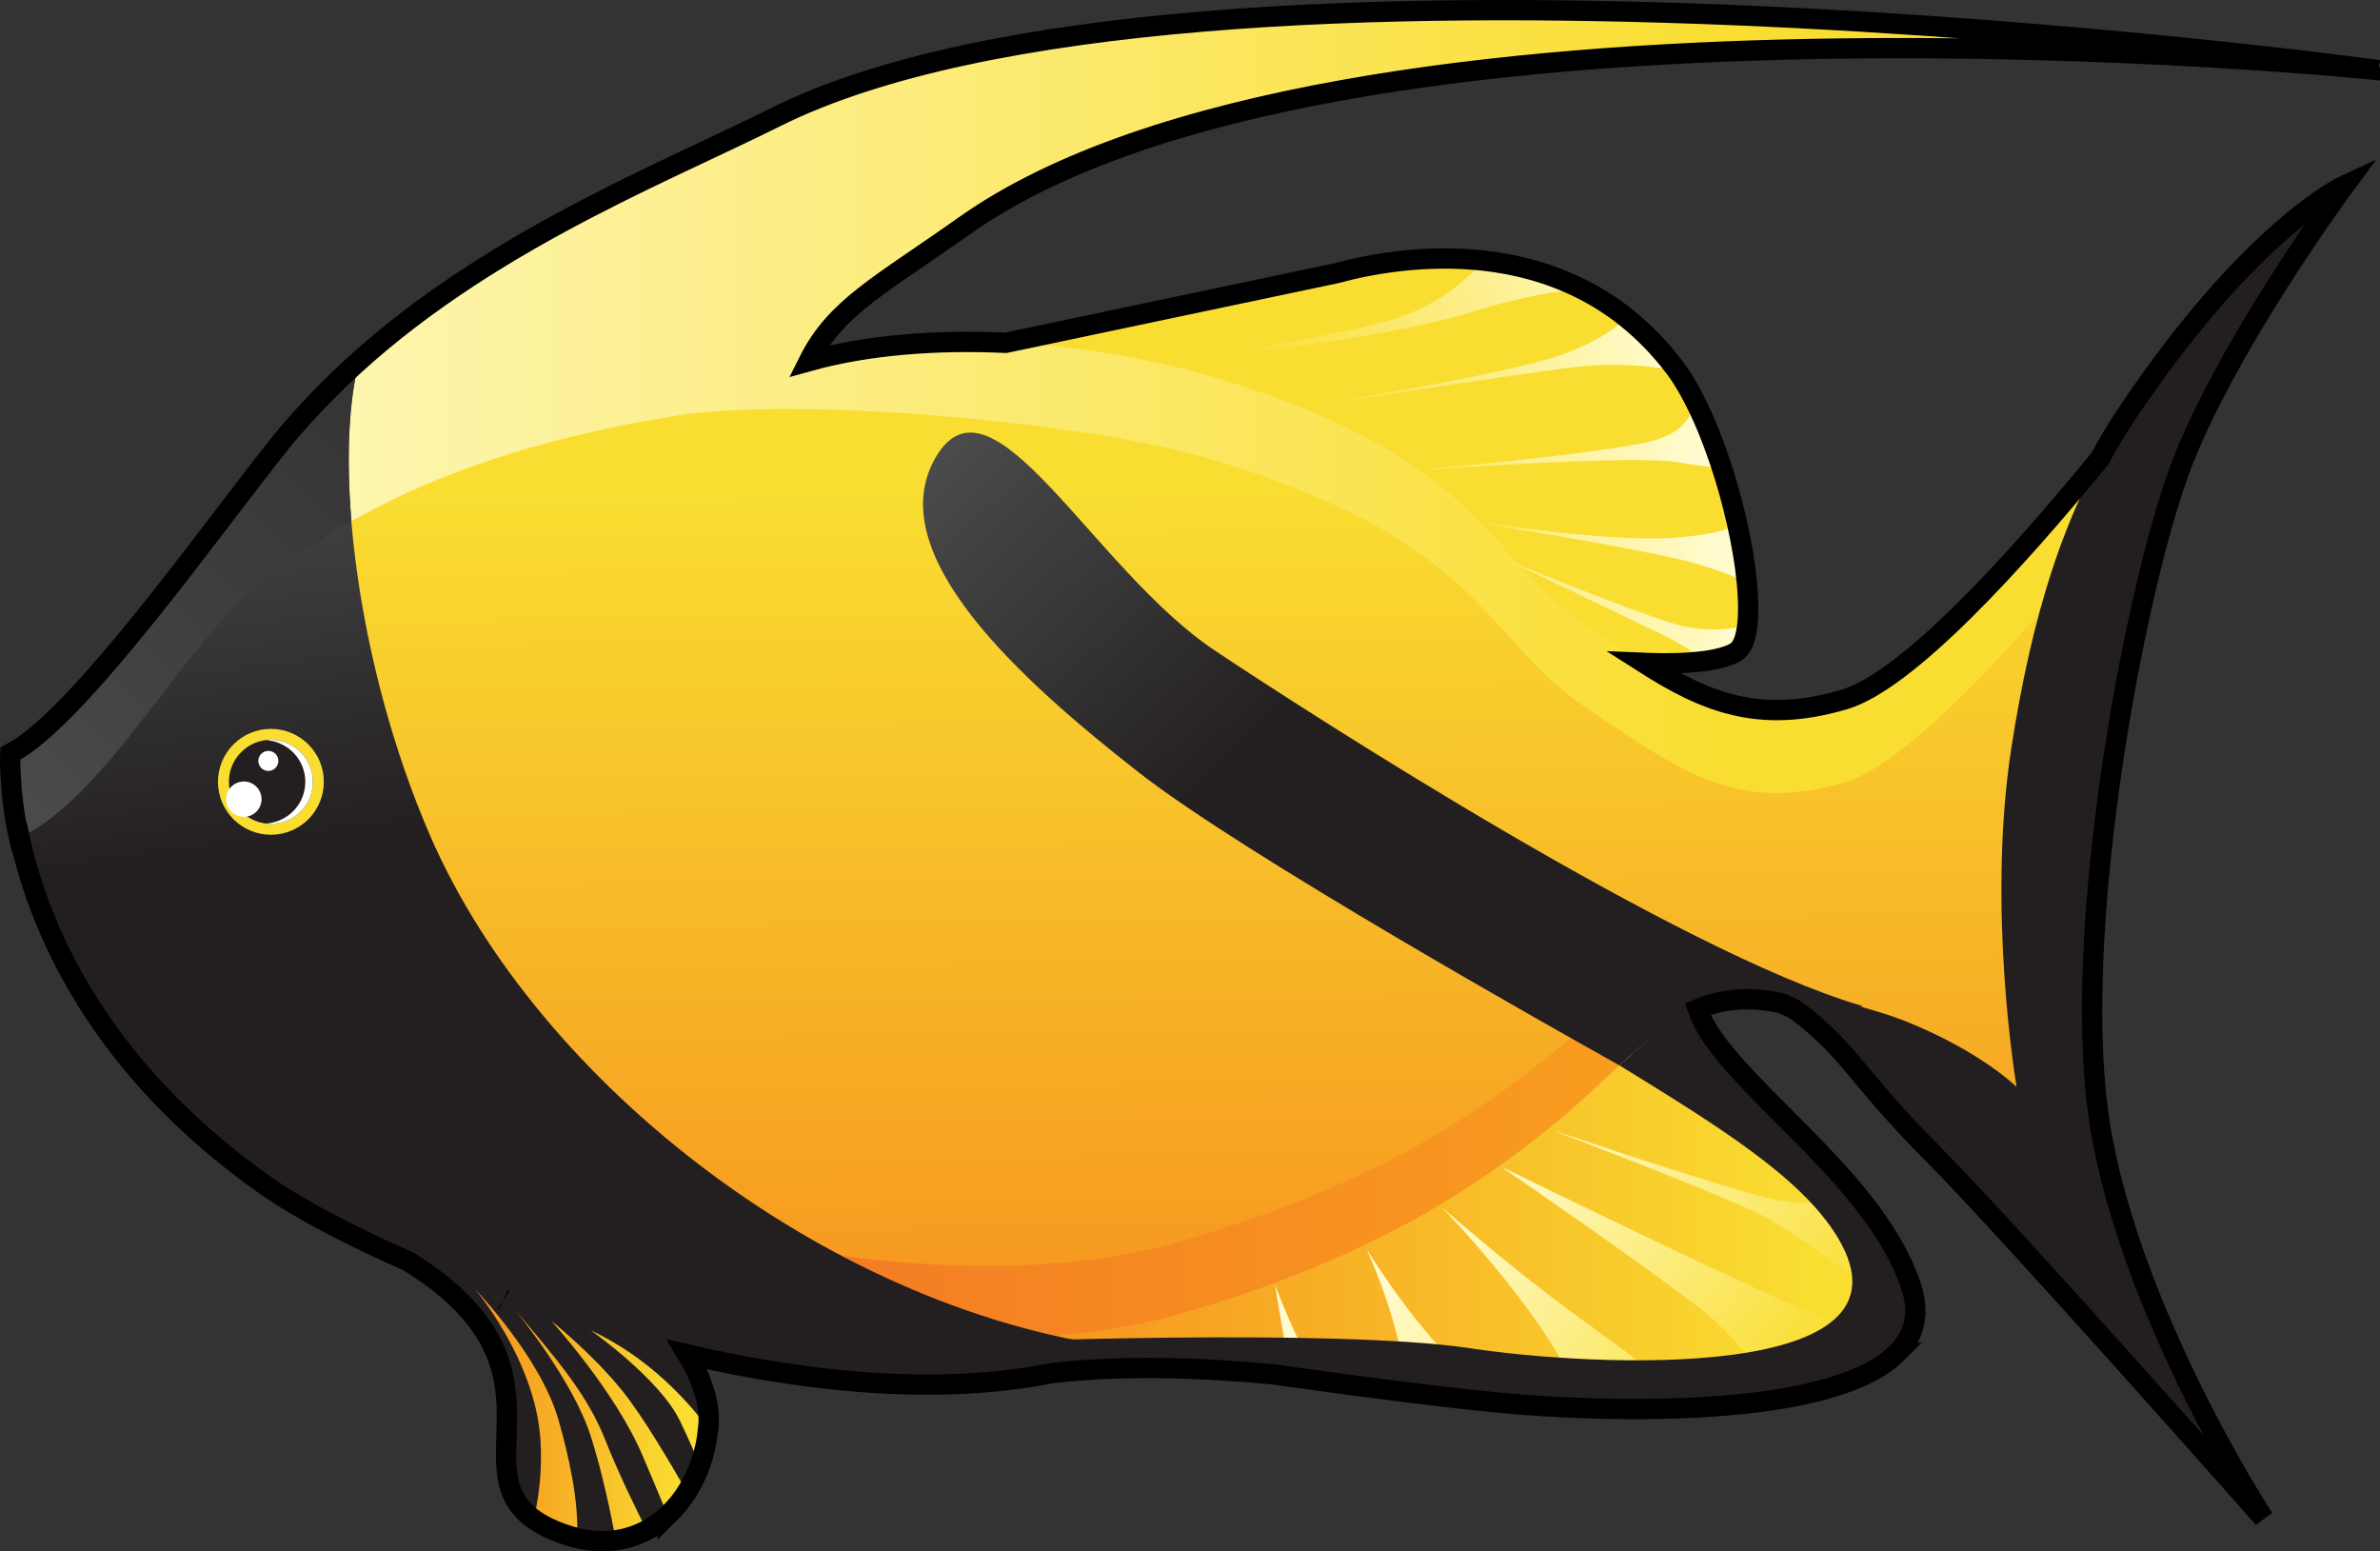<?xml version="1.0" encoding="iso-8859-1"?>
<!-- Generator: Adobe Illustrator 16.0.0, SVG Export Plug-In . SVG Version: 6.00 Build 0)  -->
<!DOCTYPE svg PUBLIC "-//W3C//DTD SVG 1.1//EN" "http://www.w3.org/Graphics/SVG/1.1/DTD/svg11.dtd">
<svg version="1.1" id="animals" xmlns="http://www.w3.org/2000/svg" xmlns:xlink="http://www.w3.org/1999/xlink" x="0px" y="0px"
	 width="117.311px" height="76.459px" viewBox="0 0 117.311 76.459" style="enable-background:new 0 0 117.311 76.459;"
	 xml:space="preserve">
<rect x="0" y="0" width="117.311" height="76.459" fill="#333333" stroke="none"/>
<g>
	<g>
		<linearGradient id="SVGID_1_" gradientUnits="userSpaceOnUse" x1="49.866" y1="56.298" x2="94.413" y2="56.298">
			<stop  offset="0" style="stop-color:#F6921E"/>
			<stop  offset="0.89" style="stop-color:#F9DE31"/>
		</linearGradient>
		<path style="fill:url(#SVGID_1_);" d="M49.866,65.828c0,0,17.012,2.668,24.35,3.335c7.338,0.668,22.014,0.669,20.012-5.67
			c-2-6.336-11.339-11.34-10.673-15.01c0.668-3.667-2.001-5.336-2.001-5.336L49.866,65.828z"/>
		<linearGradient id="SVGID_2_" gradientUnits="userSpaceOnUse" x1="72.278" y1="58.68" x2="91.306" y2="75.574">
			<stop  offset="0" style="stop-color:#FFFBCE"/>
			<stop  offset="0.72" style="stop-color:#F9DE31"/>
		</linearGradient>
		<path style="fill:url(#SVGID_2_);" d="M67.352,61.534c1.333,3.03,1.845,5.393,2.005,7.088c1.707,0.213,3.268,0.39,4.562,0.514
			c-0.354-0.271-0.727-0.568-1.115-0.905C69.782,65.623,67.352,61.534,67.352,61.534z M63.644,67.864
			c0.476,0.065,0.952,0.131,1.424,0.195c-1.211-1.995-2.223-4.748-2.223-4.748C63.089,64.854,63.374,66.439,63.644,67.864z
			 M94.228,63.493c-0.494-1.566-1.438-3.051-2.568-4.456c-0.981,0.265-2.8,0.522-5.224-0.171
			c-3.732-1.068-10.016-3.201-10.016-3.201s8.595,3.26,10.61,4.327c1.539,0.814,5.525,3.803,7.327,5.171
			C94.456,64.664,94.423,64.108,94.228,63.493z M71.084,59.518c0,0,5.646,5.782,6.961,9.885c1.872,0.067,3.895,0.067,5.864-0.048
			c-2.176-1.571-6.281-4.544-7.845-5.747C73.752,61.831,71.084,59.518,71.084,59.518z M73.989,57.502c0,0,6.935,4.743,9.898,7.055
			c1.455,1.134,2.908,2.987,3.9,4.387c2.502-0.416,4.604-1.128,5.733-2.271c-1.854-0.838-7.866-3.564-11.293-5.199
			C78.374,59.636,73.989,57.502,73.989,57.502z"/>
		<path style="fill:#231F20;" d="M94.228,63.493c-2-6.336-11.339-11.34-10.673-15.01c0.668-3.667-2.001-5.336-2.001-5.336
			c-3.764,3.549-4.448,7.686-1.733,9.357c4.839,2.979,8.987,5.527,10.765,8.491c4.326,7.208-12.105,6.365-18.078,5.458
			c-6.668-1.011-24.272-0.3-24.272-0.3s-0.726,2.241,1.245,1.867c8.891-1.689,19.396,0.657,24.736,1.143
			C81.554,69.831,96.229,69.832,94.228,63.493z"/>
		<path style="fill:#F9DE31;" d="M65.878,13.462c3.67-1,11.674-2.002,16.678,4.67c2.684,3.58,4.668,13.009,3.002,14.009
			c-1.668,1-7.007,0.333-7.007,0.333S57.204,20.8,53.871,20.134c-3.337-0.667-7.005-2.669-7.005-2.669L65.878,13.462z"/>
		<linearGradient id="SVGID_3_" gradientUnits="userSpaceOnUse" x1="59.215" y1="66.94" x2="58.859" y2="18.394">
			<stop  offset="0" style="stop-color:#F6921E"/>
			<stop  offset="0.89" style="stop-color:#F9DE31"/>
		</linearGradient>
		<path style="fill:url(#SVGID_3_);" d="M0.505,37.144C3.84,35.476,10.648,25.761,13.847,21.8
			C20.85,13.128,31.679,9.048,38.195,5.791c20.679-10.34,79.047-2.335,79.047-2.335s-51.364-5.336-69.709,7.671
			c-4.153,2.944-6.337,4.004-7.671,6.672c4.434-1.233,10.09-1.207,15.336-0.291c1.855,0.324,3.661,0.758,5.343,1.291
			c12.674,4.002,12.674,8.672,17.677,12.007c4.387,2.925,7.236,5.27,12.677,3.669c5.668-1.669,18.719-19.773,18.719-19.773
			l5.962-5.577c0,0-5.671,7.671-8.005,13.676c-2.335,6.003-5.671,23.682-4.001,33.02c1.666,9.34,8.003,19.012,8.003,19.012
			s-12.675-14.342-16.345-18.01c-3.668-3.67-4.041-5.033-6.67-7.004c-4.002-3.003-7.67,2-11.674,5.337
			c-4.002,3.334-9.506,7.003-19.011,9.672c-10.833,3.038-29.395-0.164-42.026-9.006C2.505,46.483,0.505,37.144,0.505,37.144z"/>
		<linearGradient id="SVGID_4_" gradientUnits="userSpaceOnUse" x1="0.505" y1="37.666" x2="117.242" y2="37.666">
			<stop  offset="0" style="stop-color:#FFFBCE"/>
			<stop  offset="0.72" style="stop-color:#F9DE31"/>
		</linearGradient>
		<path style="fill:url(#SVGID_4_);" d="M103.158,51.761c-0.108,3.025-0.001,5.841,0.411,8.15c0.556,3.121,1.635,6.277,2.824,9.099
			c2.901,3.245,5.179,5.823,5.179,5.823s-6.337-9.672-8.003-19.012C103.35,54.597,103.219,53.228,103.158,51.761z M90.895,34.476
			c-5.44,1.601-8.29-0.745-12.677-3.669c-5.003-3.335-5.003-8.005-17.677-12.007c-1.682-0.532-3.487-0.967-5.343-1.291
			c-5.246-0.917-10.902-0.942-15.336,0.291c1.334-2.668,3.518-3.728,7.671-6.672c18.345-13.008,69.709-7.671,69.709-7.671
			S58.874-4.549,38.195,5.791C31.679,9.048,20.85,13.128,13.847,21.8C10.648,25.761,3.84,35.476,0.505,37.144
			c0,0,0.269,1.243,1.251,3.269c3.191-2.509,7.229-8.406,10.648-11.305c5.867-4.98,13.337-7.468,21.518-8.713
			c6.223-0.711,16.03,0.289,21.276,1.204c1.855,0.324,3.661,0.76,5.343,1.29c12.674,4.004,12.674,8.674,17.677,12.009
			c4.387,2.924,7.236,5.269,12.677,3.668c4.961-1.459,15.574-15.508,18.148-18.992c2.661-5.209,6.532-10.447,6.532-10.447
			l-5.962,5.577C109.613,14.702,96.562,32.807,90.895,34.476z"/>
		<linearGradient id="SVGID_5_" gradientUnits="userSpaceOnUse" x1="0.505" y1="55.64" x2="111.572" y2="55.64">
			<stop  offset="0" style="stop-color:#F05A28"/>
			<stop  offset="0.89" style="stop-color:#FAAD1D"/>
		</linearGradient>
		<path style="fill:url(#SVGID_5_);" d="M96.216,55.838c-3.667-3.668-5.715-5.881-8.653-7.351c-3.556-1.777-6.675-0.225-10.679,3.11
			c-4.002,3.335-9.506,7.005-19.011,9.672c-10.833,3.04-29.395-0.164-42.026-9.005C7.03,46.094,3.168,39.924,1.562,36.447
			c-0.381,0.298-0.734,0.535-1.057,0.696c0,0,2,9.339,15.342,18.678c12.632,8.842,31.193,12.044,42.026,9.006
			c9.505-2.669,15.009-6.338,19.011-9.672c4.004-3.337,7.672-8.34,11.674-5.337c2.629,1.971,3.002,3.334,6.67,7.004
			c3.67,3.668,16.345,18.01,16.345,18.01s-2.472-3.773-4.735-8.884C102.838,61.473,98.411,58.033,96.216,55.838z"/>
		<linearGradient id="SVGID_6_" gradientUnits="userSpaceOnUse" x1="23.548" y1="17.649" x2="27.816" y2="49.657">
			<stop  offset="0" style="stop-color:#4D4D4D"/>
			<stop  offset="0.703" style="stop-color:#231F20"/>
		</linearGradient>
		<path style="fill:url(#SVGID_6_);" d="M21.184,41.146c-3.642-8.42-4.786-18.481-3.472-23.376c-1.371,1.227-2.677,2.559-3.865,4.03
			C10.648,25.761,3.84,35.476,0.505,37.144c0,0-0.667,12.007,12.674,21.346c5.874,4.112,28.684,13.675,42.692,8.005
			C41.196,64.828,26.521,53.488,21.184,41.146z"/>
		<path style="fill:#231F20;" d="M20.126,62.169c8.785,5.426,1.882,10.686,6.859,13.112c4.624,2.251,7.738-1.435,7.941-5.099
			c0.063-1.122-0.375-2.298-1.052-3.426C28.788,65.577,23.962,63.856,20.126,62.169z"/>
		<linearGradient id="SVGID_7_" gradientUnits="userSpaceOnUse" x1="-2.301" y1="40.809" x2="40.154" y2="0.706">
			<stop  offset="0" style="stop-color:#4D4D4D"/>
			<stop  offset="0.89" style="stop-color:#231F20"/>
		</linearGradient>
		<path style="fill:url(#SVGID_7_);" d="M12.404,29.107c1.534-1.303,3.182-2.431,4.919-3.416c-0.264-3.174-0.137-5.964,0.389-7.92
			c-0.01,0.009-0.021,0.018-0.03,0.027c-0.527,0.473-1.041,0.965-1.546,1.47c-0.219,0.221-0.437,0.441-0.649,0.667
			c-0.163,0.17-0.321,0.345-0.481,0.52c-0.396,0.438-0.784,0.882-1.158,1.344C10.648,25.761,3.84,35.476,0.505,37.144
			c0,0-0.061,2.009,0.43,4.144C5.025,39.465,8.985,32.006,12.404,29.107z"/>
		<linearGradient id="SVGID_8_" gradientUnits="userSpaceOnUse" x1="49.346" y1="18.107" x2="70.905" y2="41.166">
			<stop  offset="0" style="stop-color:#4D4D4D"/>
			<stop  offset="0.703" style="stop-color:#231F20"/>
		</linearGradient>
		<path style="fill:url(#SVGID_8_);" d="M88.081,49.502c-0.672-0.53,4.589,0.337,3.631,0.053
			c-9.009-2.667-27.053-14.309-31.838-17.498c-6.003-4.002-11.007-14.258-13.759-9.506c-2.751,4.753,4.253,11.007,10.007,15.511
			c5.159,4.038,20.571,12.698,23.698,14.442C82.579,49.967,84.6,48.666,88.081,49.502z"/>
		<path style="fill:#231F20;" d="M103.569,55.821c-1.67-9.338,1.666-27.017,4.001-33.02c2.334-6.004,8.005-13.676,8.005-13.676
			s-4.658,2.138-10.822,11.387c-3.092,4.636-4.634,10.089-5.605,16.298c-1.25,8.005,0.251,16.759,0.251,16.759
			s-1.752-1.751-5.503-3.251c-2.249-0.898-7.851-2.113-9.651-2.186c0.467,0.147,3.841,1.331,4.313,1.686
			c2.629,1.971,3.002,3.334,6.67,7.004c3.67,3.668,16.345,18.01,16.345,18.01S105.235,65.161,103.569,55.821z"/>
		<circle style="fill:#F9DE31;" cx="13.353" cy="38.531" r="2.609"/>
		<circle style="fill:#231F20;" cx="13.353" cy="38.531" r="2.07"/>
		<path style="fill:#FFFFFF;" d="M13.353,36.461c-0.064,0-0.124,0.012-0.188,0.02c1.056,0.096,1.884,0.972,1.884,2.051
			s-0.828,1.955-1.884,2.051c0.063,0.006,0.123,0.02,0.188,0.02c1.143,0,2.07-0.926,2.07-2.07S14.495,36.461,13.353,36.461z"/>
		<circle style="fill:#FFFFFF;" cx="12.02" cy="39.387" r="0.872"/>
		<circle style="fill:#FFFFFF;" cx="13.227" cy="37.501" r="0.494"/>
		<linearGradient id="SVGID_9_" gradientUnits="userSpaceOnUse" x1="83.284" y1="21.565" x2="55.545" y2="28.44">
			<stop  offset="0" style="stop-color:#FFFBCE"/>
			<stop  offset="0.72" style="stop-color:#F9DE31"/>
		</linearGradient>
		<path style="fill:url(#SVGID_9_);" d="M77.993,14.26c-1.603-0.812-3.273-1.24-4.883-1.418c-0.81,0.944-2.174,2.154-4.218,2.814
			c-3.676,1.185-12.389,2.252-12.389,2.252s10.788-0.889,16.3-2.608C75.026,14.606,76.731,14.334,77.993,14.26z M82.406,30.712
			c-2.312-0.711-8.062-3.083-8.062-3.083s5.572,2.666,7.646,3.674c0.865,0.421,1.542,0.877,2.054,1.272
			c0.614-0.083,1.151-0.219,1.513-0.435c0.31-0.187,0.494-0.666,0.569-1.344C85.589,30.961,84.198,31.262,82.406,30.712z
			 M82.585,22.768c1.026,0.163,1.771,0.249,2.288,0.296c-0.386-1.196-0.842-2.348-1.344-3.329c-0.049,0.514-0.375,1.584-2.189,2.026
			c-2.431,0.593-11.501,1.421-11.501,1.421S80.333,22.412,82.585,22.768z M86.102,28.701c-0.087-0.894-0.256-1.896-0.488-2.928
			c-0.15,0.178-0.744,0.552-3.089,0.73c-3.142,0.237-9.721-0.771-9.721-0.771s7.883,1.304,10.255,1.897
			C84.352,27.953,85.4,28.377,86.102,28.701z M82.646,18.259c-0.031-0.041-0.061-0.086-0.09-0.127
			c-0.737-0.983-1.543-1.797-2.387-2.472c-0.341,0.347-1.262,1.123-3.215,1.833c-2.609,0.949-12.864,2.608-12.864,2.608
			s10.552-1.66,13.574-2.016C79.815,17.834,81.722,18.091,82.646,18.259z"/>
		<linearGradient id="SVGID_10_" gradientUnits="userSpaceOnUse" x1="23.429" y1="69.732" x2="34.906" y2="69.732">
			<stop  offset="0" style="stop-color:#F6921E"/>
			<stop  offset="0.89" style="stop-color:#F9DE31"/>
		</linearGradient>
		<path style="fill:url(#SVGID_10_);" d="M23.429,63.549c0,0,2.904,3.437,3.2,7.29c0.131,1.689-0.109,3.143-0.322,4.038
			c0.199,0.142,0.419,0.278,0.679,0.404c0.504,0.246,0.988,0.409,1.454,0.521c0.112-1.742-0.404-4.061-0.921-5.851
			C26.629,66.868,23.429,63.549,23.429,63.549z M27.163,65.089c0,0,3.142,3.438,4.505,6.639c0.537,1.262,0.944,2.233,1.242,2.954
			c0.36-0.335,0.68-0.718,0.948-1.143c-0.727-1.283-2.14-3.702-3.198-5.013C29.178,66.69,27.163,65.089,27.163,65.089z
			 M25.386,64.557c0,0,2.844,3.437,3.733,6.223c0.579,1.813,1.007,3.897,1.234,5.135c0.552-0.076,1.061-0.246,1.526-0.494
			c-0.453-0.895-1.395-2.806-2.049-4.463C28.941,68.705,27.399,66.927,25.386,64.557z M29.119,65.565c0,0,3.38,2.372,4.387,4.445
			c0.458,0.942,0.775,1.692,0.991,2.239c0.219-0.595,0.354-1.222,0.409-1.852C33.935,69.09,32.005,66.908,29.119,65.565z"/>
	</g>
	<path style="fill:none;stroke:#000000;stroke-miterlimit:10;" d="M103.307,53.9c-0.005-0.048-0.009-0.099-0.014-0.148
		c-0.027-0.294-0.053-0.592-0.074-0.896c-0.003-0.03-0.003-0.059-0.005-0.088c-0.021-0.322-0.041-0.65-0.054-0.982
		c-0.406-9.716,2.379-23.765,4.41-28.985c0.404-1.04,0.909-2.13,1.468-3.221c0.001-0.002,0.003-0.005,0.005-0.008
		c2.661-5.209,6.532-10.447,6.532-10.447s-4.658,2.139-10.822,11.387c-0.453,0.68-0.864,1.383-1.254,2.098
		c-4.178,5.102-9.498,10.952-12.604,11.866c-4.204,1.237-6.862,0.114-9.877-1.809c1.14,0.047,2.452,0.035,3.454-0.162
		c0.017-0.003,0.031-0.006,0.047-0.009c0.121-0.024,0.237-0.051,0.347-0.081c0.05-0.013,0.095-0.029,0.141-0.044
		c0.078-0.024,0.157-0.048,0.228-0.076c0.118-0.047,0.229-0.098,0.324-0.154c0.069-0.042,0.13-0.104,0.188-0.173
		c0.014-0.017,0.026-0.035,0.039-0.053c0.054-0.076,0.104-0.16,0.146-0.26c0,0,0-0.001,0-0.002c0.043-0.103,0.078-0.221,0.107-0.348
		c0.008-0.029,0.015-0.06,0.021-0.091c0.027-0.127,0.051-0.262,0.067-0.41c0-0.002,0.001-0.004,0.001-0.007l0,0
		c0.064-0.574,0.053-1.291-0.025-2.096l0,0c-0.001-0.015-0.003-0.03-0.006-0.044c-0.018-0.187-0.041-0.379-0.065-0.575
		c-0.008-0.054-0.016-0.108-0.022-0.163c-0.027-0.195-0.058-0.394-0.091-0.596c-0.002-0.016-0.004-0.031-0.007-0.047
		c-0.317-1.901-0.906-4.059-1.653-5.924c-0.007-0.017-0.013-0.034-0.02-0.051c-0.105-0.263-0.216-0.52-0.327-0.77
		c-0.011-0.023-0.021-0.046-0.032-0.069c-0.41-0.903-0.854-1.707-1.322-2.331c-0.174-0.231-0.352-0.451-0.532-0.664
		c-0.048-0.056-0.097-0.109-0.144-0.164c-0.141-0.16-0.281-0.316-0.426-0.466c-0.045-0.046-0.09-0.092-0.135-0.137
		c-0.157-0.16-0.315-0.313-0.477-0.46c-0.03-0.028-0.061-0.056-0.091-0.083c-0.188-0.169-0.378-0.332-0.57-0.486
		c-0.005-0.003-0.009-0.007-0.013-0.011v0c-0.701-0.561-1.432-1.022-2.176-1.4l0,0c-0.002-0.001-0.005-0.002-0.007-0.003
		c-1.598-0.809-3.265-1.237-4.87-1.414c-0.002,0-0.004,0-0.006-0.001v0c-2.858-0.314-5.518,0.152-7.232,0.62l-16.305,3.433
		c-3.454-0.158-6.839,0.105-9.711,0.904c1.334-2.668,3.518-3.727,7.671-6.671c18.345-13.008,69.709-7.672,69.709-7.672
		S58.874-4.55,38.195,5.79c-5.842,2.92-15.142,6.512-22.051,13.47c-0.003,0.003-0.006,0.005-0.009,0.008
		c-0.01,0.01-0.02,0.021-0.03,0.03c-0.206,0.208-0.411,0.417-0.614,0.631c-0.162,0.173-0.324,0.347-0.484,0.523
		c0,0.001-0.002,0.001-0.002,0.002c-0.002,0.002-0.004,0.004-0.005,0.005c-0.394,0.435-0.781,0.877-1.153,1.338
		c-2.891,3.58-8.728,11.856-12.287,14.648c-0.174,0.137-0.342,0.257-0.504,0.367c-0.03,0.02-0.06,0.039-0.089,0.058
		c-0.16,0.104-0.315,0.197-0.462,0.271c0,0-0.018,0.359,0.017,0.991c0.036,0.786,0.138,1.95,0.413,3.152
		c0.01-0.004,0.02-0.01,0.028-0.015c0.94,4.328,3.77,11.305,12.216,17.218c1.433,1.003,3.878,2.331,6.952,3.682
		c8.544,5.282,2.237,10.403,6.487,12.909c0.113,0.068,0.235,0.136,0.367,0.2c0.256,0.125,0.507,0.228,0.754,0.313
		c0.948,0.344,1.822,0.429,2.614,0.32l0,0h0.001c0.27-0.037,0.529-0.098,0.778-0.18c0.011-0.002,0.021-0.007,0.032-0.01
		c0.659-0.219,1.244-0.578,1.745-1.045v0.002c0.002-0.002,0.003-0.004,0.004-0.005c0.176-0.163,0.342-0.337,0.495-0.523
		c0.005-0.005,0.009-0.01,0.013-0.015c0.646-0.785,1.101-1.752,1.332-2.775c0.006-0.026,0.011-0.052,0.017-0.078
		c0.062-0.286,0.105-0.576,0.132-0.867c0.001-0.007,0.003-0.016,0.004-0.023c0,0-0.001-0.001-0.001-0.001
		c0.005-0.071,0.018-0.142,0.021-0.213c0.063-1.122-0.375-2.298-1.052-3.425c6.032,1.397,12.428,2.027,17.985,0.917
		c3.604-0.405,7.359-0.269,10.862,0.061c0.307,0.043,0.613,0.085,0.921,0.128c0,0,0,0.001,0,0.001
		c0.178,0.024,0.354,0.048,0.53,0.072c1.777,0.246,3.543,0.48,5.183,0.685l0,0c0.165,0.021,0.322,0.04,0.484,0.06
		c0.154,0.019,0.307,0.038,0.458,0.056c0.198,0.023,0.394,0.047,0.588,0.07c0.186,0.022,0.368,0.043,0.549,0.063
		c0.15,0.018,0.303,0.036,0.449,0.052c0.317,0.036,0.624,0.068,0.922,0.101c0.105,0.011,0.206,0.021,0.309,0.031
		c0.201,0.021,0.399,0.041,0.59,0.06c0.069,0.006,0.146,0.015,0.214,0.021c0,0,0,0-0.001-0.001c0.099,0.009,0.202,0.02,0.298,0.028
		c1.131,0.104,2.438,0.189,3.829,0.24l0,0c0.002,0,0.003,0,0.005,0c0.453,0.017,0.919,0.028,1.388,0.036
		c0.021,0.001,0.041,0.001,0.061,0.001c2.764,0.044,5.731-0.071,8.29-0.496l0,0c0.024-0.004,0.047-0.009,0.071-0.013
		c0.267-0.044,0.527-0.093,0.784-0.144c0.07-0.015,0.139-0.031,0.209-0.045c0.216-0.046,0.429-0.093,0.637-0.145
		c0.068-0.017,0.136-0.035,0.203-0.053c0.213-0.054,0.418-0.112,0.62-0.173c0.052-0.017,0.104-0.032,0.154-0.048
		c0.228-0.071,0.446-0.146,0.658-0.226c0.021-0.007,0.041-0.014,0.062-0.022c0.971-0.371,1.77-0.831,2.33-1.398
		c0.002,0,0.004-0.002,0.005-0.003h-0.001c0.433-0.438,0.725-0.937,0.837-1.509l0,0v0c0.015-0.073,0.02-0.148,0.028-0.223
		c0.009-0.078,0.018-0.156,0.02-0.236c0.002-0.07,0.001-0.141-0.002-0.213c-0.004-0.099-0.013-0.2-0.026-0.304
		c-0.007-0.059-0.013-0.117-0.024-0.177c-0.029-0.169-0.068-0.34-0.125-0.519c-0.062-0.197-0.132-0.393-0.207-0.587
		c-0.028-0.071-0.062-0.142-0.091-0.213c-0.051-0.121-0.101-0.243-0.155-0.364c-0.056-0.119-0.115-0.236-0.176-0.354
		c-0.035-0.072-0.068-0.143-0.105-0.214c-0.082-0.155-0.17-0.309-0.259-0.462c-0.019-0.033-0.036-0.065-0.054-0.097
		c-0.107-0.18-0.219-0.359-0.334-0.536c-0.003-0.005-0.005-0.01-0.009-0.015c-2.837-4.36-8.189-7.998-9.159-10.913
		c1.212-0.507,2.507-0.634,4.107-0.298c0.372,0.157,0.657,0.291,0.771,0.377c2.629,1.971,3.002,3.335,6.67,7.005
		c3.67,3.668,16.345,18.01,16.345,18.01s-0.01-0.016-0.019-0.029c-0.006-0.009-0.017-0.025-0.023-0.037
		c-0.015-0.021-0.032-0.049-0.054-0.082c-0.009-0.014-0.018-0.029-0.026-0.043c-0.026-0.041-0.059-0.092-0.092-0.145
		c-0.014-0.022-0.026-0.042-0.041-0.066c-0.05-0.078-0.104-0.165-0.166-0.266c0-0.001,0-0.002,0-0.002
		c-0.061-0.096-0.127-0.207-0.198-0.323c-0.023-0.039-0.05-0.082-0.074-0.124c-0.052-0.084-0.104-0.173-0.16-0.267
		c-0.031-0.052-0.062-0.104-0.094-0.159c-0.058-0.097-0.118-0.199-0.18-0.304c-0.031-0.054-0.062-0.107-0.095-0.163
		c-0.088-0.151-0.178-0.308-0.271-0.472c-0.013-0.021-0.025-0.043-0.038-0.065c-0.097-0.172-0.199-0.353-0.304-0.539
		c-0.037-0.067-0.076-0.139-0.114-0.208c-0.073-0.133-0.147-0.269-0.224-0.408c-0.046-0.083-0.091-0.167-0.137-0.251
		c-0.075-0.14-0.152-0.283-0.229-0.429c-0.046-0.084-0.089-0.167-0.134-0.252c-0.102-0.191-0.203-0.388-0.307-0.588
		c-0.034-0.066-0.067-0.131-0.103-0.198c-0.109-0.215-0.221-0.436-0.333-0.66c-0.047-0.095-0.094-0.191-0.142-0.287
		c-0.081-0.166-0.163-0.333-0.245-0.503c-0.053-0.109-0.105-0.219-0.157-0.33c-0.08-0.167-0.16-0.337-0.241-0.51
		c-0.052-0.111-0.104-0.222-0.155-0.335c-0.095-0.206-0.19-0.418-0.285-0.63c-1.395-3.118-2.724-6.752-3.362-10.337
		c-0.054-0.301-0.102-0.611-0.146-0.928c-0.01-0.068-0.016-0.139-0.025-0.207C103.366,54.428,103.333,54.169,103.307,53.9z
		 M24.817,64.049c0.002,0.001,0.005,0.002,0.008,0.004C24.822,64.051,24.819,64.05,24.817,64.049z"/>
</g>
</svg>
